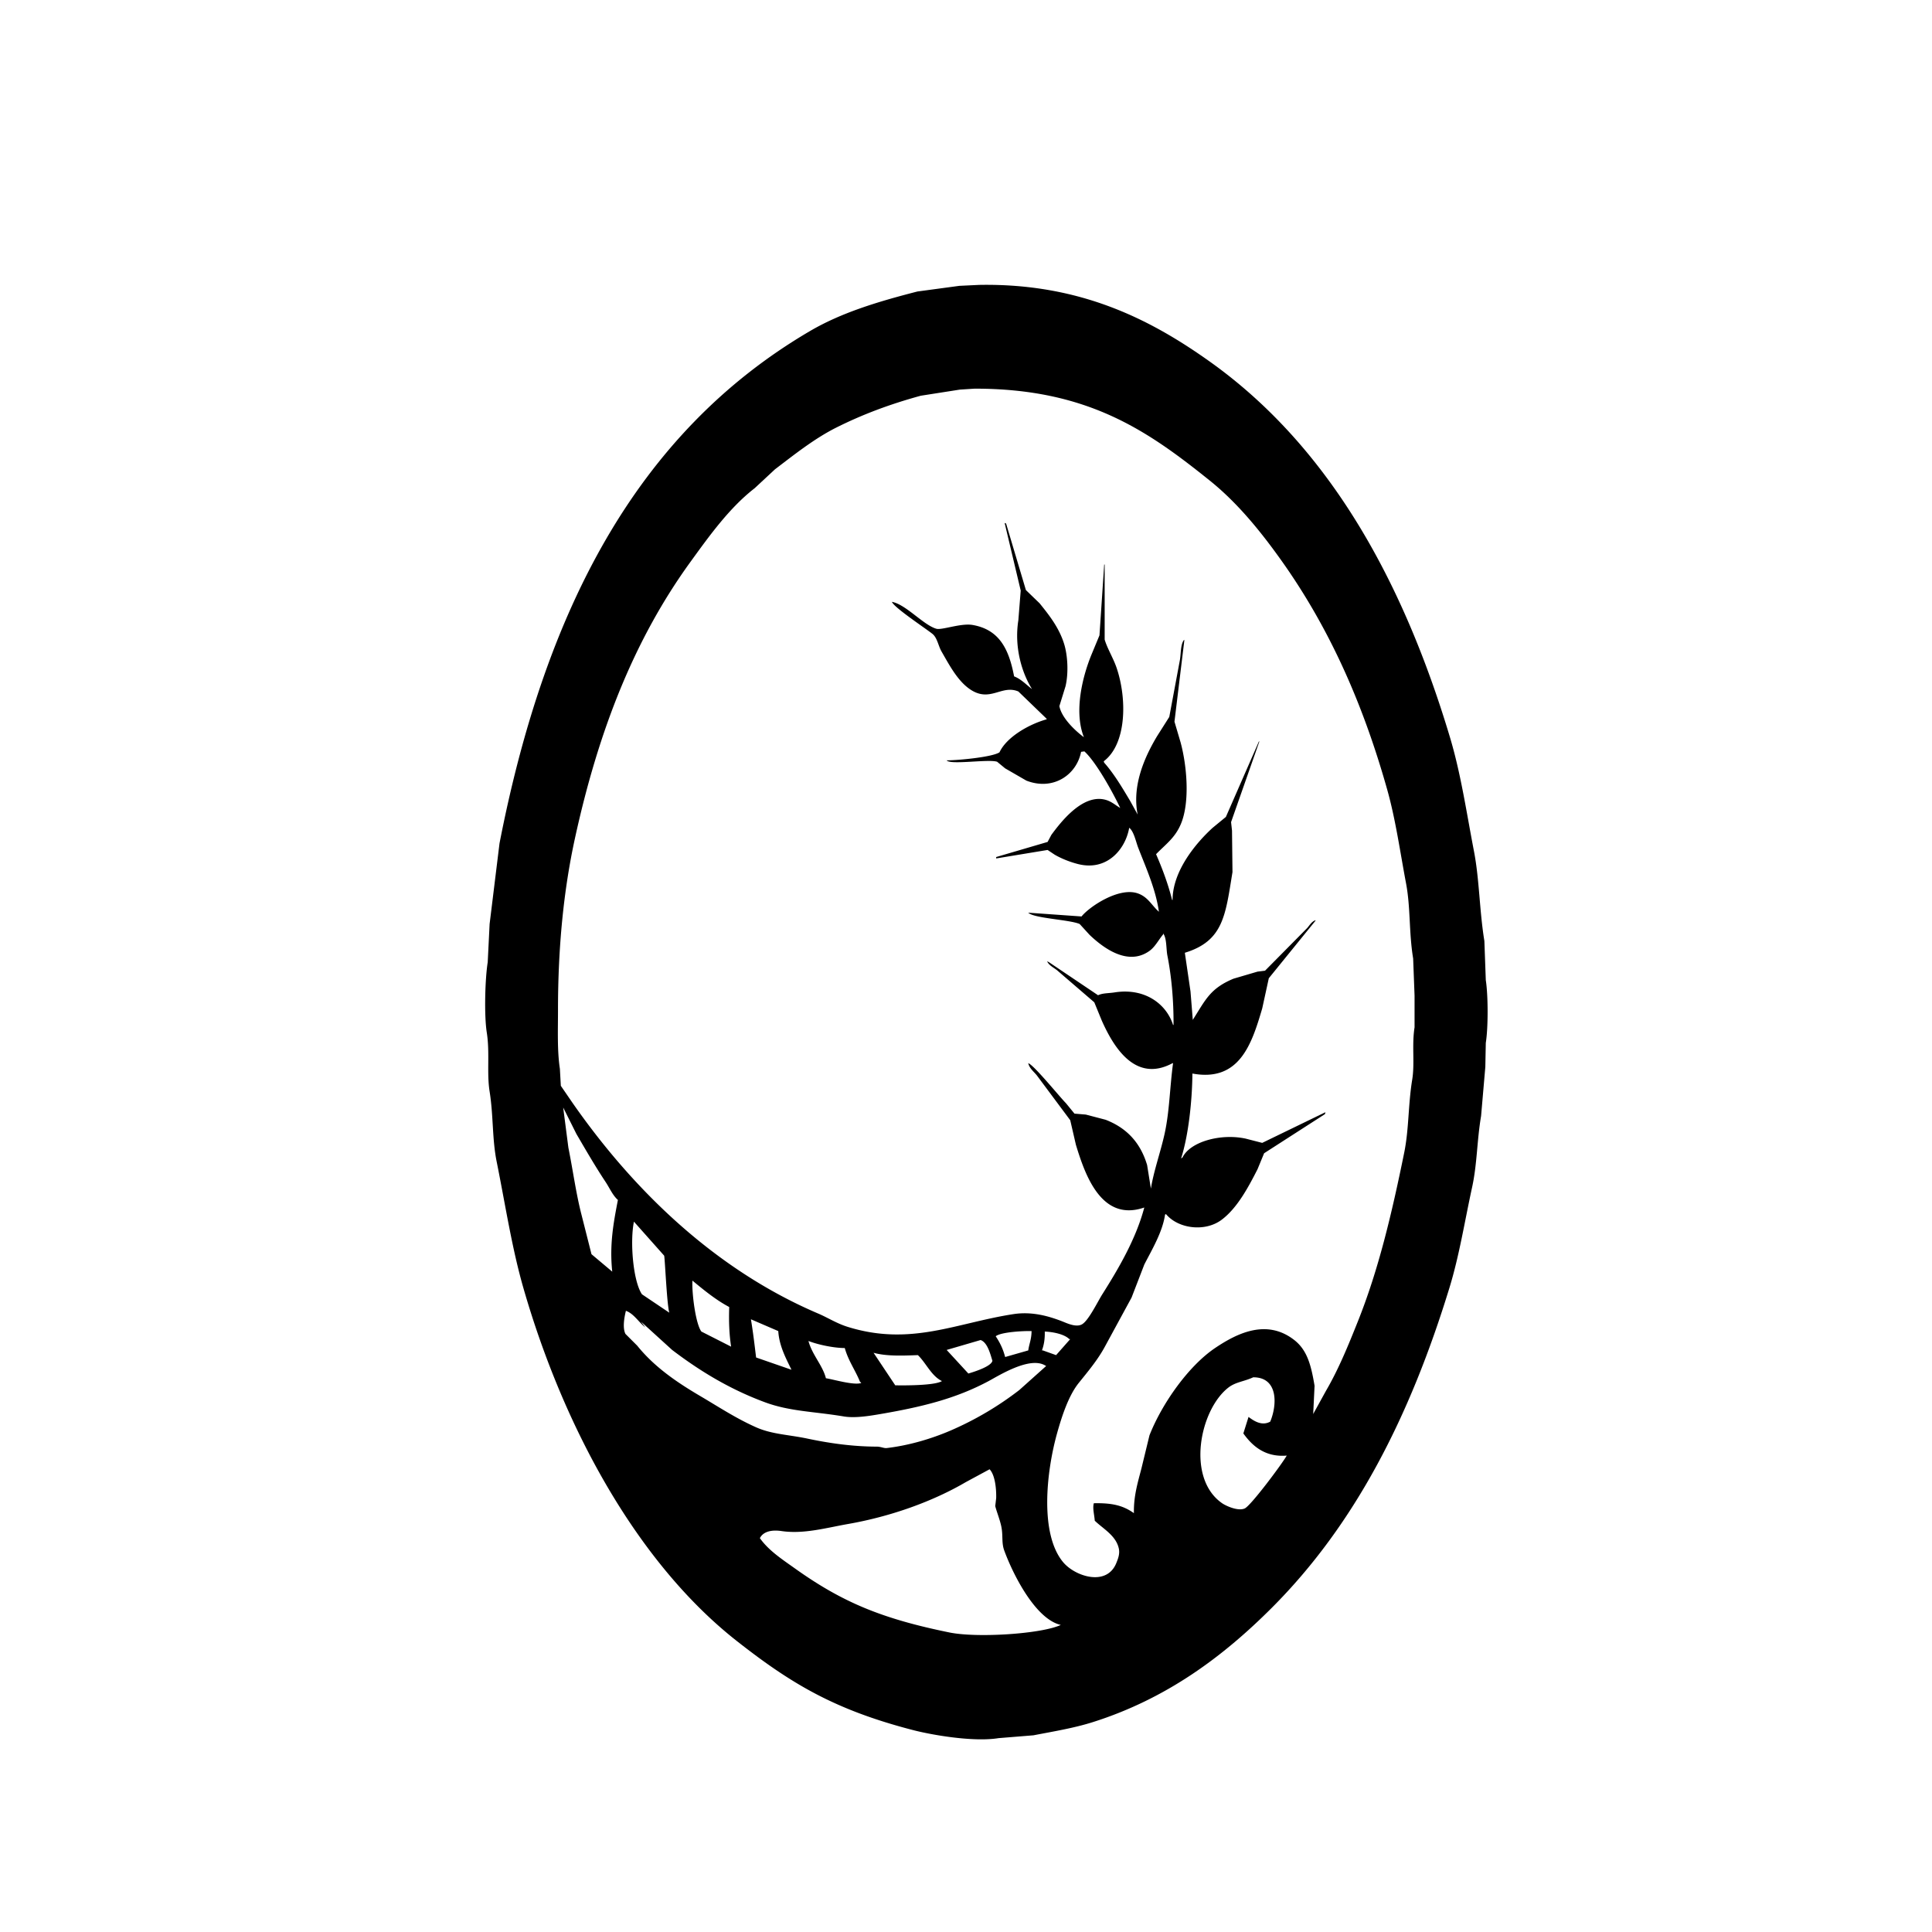 <svg xmlns="http://www.w3.org/2000/svg" width="4096" height="4096" viewBox="0 0 4096 4096">
  <defs>
    <style>
      .cls-1 {
        fill-rule: evenodd;
      }
    </style>
  </defs>
  <path id="Color_Fill_1" data-name="Color Fill 1" class="cls-1" d="M2076,604c214.59-3.846,363.73,73.7,488,162,253.02,179.786,410.19,464.01,510,797,23.15,77.25,34.59,156.72,51,242,11.5,59.78,11.49,125.69,22,190q1.5,41.49,3,83c5.07,32.13,5.2,100.93,0,133q-0.495,25.5-1,51-4.5,51.99-9,104c-8.87,52.35-8.24,101.61-19,151-15.86,72.75-27.18,145.04-48,213-83.36,272.11-199.68,501.71-377,679-103.11,103.09-222.62,192.44-379,242-39.9,12.65-81.96,19.48-126,28l-74,6c-53.04,8.67-141.06-6.67-181-17-166.31-43-258.54-98.29-374-189-211.64-166.26-367.15-453.08-452-747-24.69-85.53-38.22-175.68-57-269-9.82-48.8-6.74-97.34-15-149-6.3-39.4.75-82.23-6-125-5.77-36.58-3.66-114.11,2-149q1.995-40.5,4-81,10.5-85.485,21-171c95.56-490.83,289.08-869.688,658-1086,66.62-39.06,143.83-62.419,228-84l89-12Zm-10,220-31,2-83,13c-65.79,18.021-122.92,39.524-178,67-47.39,23.636-90.11,57.944-131,89l-43,40c-53.55,41.52-95.98,100.83-136,156-117.94,162.61-194.3,354.21-245,586q-36.03,164.685-36,364c0,42.56-1.85,86.38,4,125q1.005,18,2,36,12,17.505,24,35c128.6,184.96,302.21,354.38,522,448,19.93,8.49,38.74,20.74,62,28,133.93,41.81,230.16-8.37,352-27,39.84-6.09,75.8,4.94,102,15,10.32,3.96,31.27,14.53,44,6,13.8-9.24,32.18-47.45,42-63,33.82-53.54,71.34-117.05,89-184-91.63,31.7-126.01-70.86-145-133q-6-25.995-12-52-34.995-46.995-70-94c-6.09-8.27-16.55-15.47-19-27,12.21,4.21,66.23,71.04,80,85q9,10.995,18,22,12,1.005,24,2,21,5.505,42,11c44.63,17.3,73.74,48.3,88,96q4.005,24.99,8,50c6.09-37.89,20.32-76.8,29-116,10.55-47.64,10.94-97.57,18-150h-1c-78.65,42.35-124.78-33.38-150-90q-7.995-19.5-16-39-39.495-33.99-79-68c-6.91-5.45-17.41-10.46-21-19,1.33,0.67,2.67,1.33,4,2q51.99,34.995,104,70c9.89-4.75,22.02-3.96,35-6,64.41-10.13,110.03,24.76,124,69h1c0.38-51.2-4.27-102.73-13-147-2.83-14.36-1.12-36.88-9-47v2c-9.62,11.4-16.85,26.27-29,35-46.24,33.2-98.88-7.17-127-34q-10.5-11.505-21-23c-21-9.28-97.68-12.01-109-24q56.49,4.005,113,8c15.46-19.74,78.4-62.84,119-49,21.93,7.48,29.63,25.58,45,39-6.72-48.05-28.06-94.72-44-136-4.66-12.07-9.2-34.84-19-42-7.71,44.9-46.53,92.33-108,77-17.13-4.27-35.74-11.65-50-20q-7.5-4.995-15-10l-109,18v-3q54.495-16.005,109-32,4.005-7.5,8-15c18.16-24.45,66.12-88.89,116-74,12.01,3.58,20.3,11.37,30,17-15.7-33.11-51.01-97.22-76-120-2.33.33-4.67,0.67-7,1-9.49,48.64-58.98,83.12-116,61q-22.5-13.005-45-26l-17-14c-18.11-6.1-100.08,7.26-107-3,24.03,0.05,96.9-6.82,112-17,14.98-32.13,61.6-59.19,100-70v-1l-3-3q-28.5-27.495-57-55c-35.99-15.14-60.01,24.69-103-5-26.32-18.18-43.73-51.74-60-80-6.62-11.5-9-28.92-19-37-14.03-11.34-82.01-56.14-86-68,29.61,5.47,66.39,48.84,94,57,11.74,3.47,52.01-12.34,77-8,57.48,9.98,77.12,52.27,88,109,14.94,5.74,26.12,17.92,38,27-20.55-32.7-38.3-87.04-29-146q2.505-31.5,5-63-16.995-71.49-34-143h1c0.67,0.33,1.33.67,2,1l42,141q14.505,13.995,29,28c20.29,25.11,41.26,51.6,52,86,7.71,24.7,9.64,62.27,3,90q-6.495,21-13,42c4.59,25.33,34.04,52.7,52,66-21.83-54.97-2.52-129.84,16-175q8.505-20.505,17-41,4.995-74.985,10-150h1v159c5.55,18.79,18.15,39.18,25,59,22.64,65.51,22.05,162.21-27,199,0.33,1,.67,2,1,3,20.87,23.43,38.69,53.64,55,81q7.995,14.505,16,29c-13.14-64.41,17.9-127.26,41-166q13.005-20.505,26-41,10.995-58.995,22-118c3.01-13.72,1.36-35.15,9-45h1q-10.5,86.49-21,173,6.495,22.005,13,44c13.23,48.72,20.07,125.41,1,172-12.42,30.35-32.47,43.73-53,65,13.21,30.44,25.39,62.75,34,97h1c0.07-62.48,50.98-122.03,85-153q13.995-11.505,28-23,34.995-79.995,70-160h1q-30,85.485-60,171,1.005,9,2,18,0.495,43.995,1,88c-14.94,91.23-18.91,145.86-101,171q6,40.995,12,82,2.505,30.99,5,62v-2c26.91-42.22,36.31-66.18,86-87l51-15q7.995-1.005,16-2,43.5-43.995,87-88c6.71-6.2,10.45-15.63,20-19v1q-49.5,60.99-99,122Q2683,2106,2676,2138c-21.92,74.32-47.73,156.58-148,138-0.48,58.44-8.47,131.81-24,180,1-.67,2-1.33,3-2,15.88-33.24,80.61-51.56,134-40l35,9q66.99-32.49,134-65c-0.33,1.33-.67,2.67-1,4q-64.5,41.49-129,83Q2673,2462,2666,2479c-19.53,38.23-42.85,82.16-76,107-35.38,26.52-92.29,18.97-118-12-0.67.33-1.33,0.67-2,1-5.18,37.04-28.62,75.79-44,106q-13.5,34.995-27,70-27.99,51.495-56,103c-15.39,28.79-36.36,53.58-56,78-21.59,26.85-35.87,70.65-46,107-22.77,81.72-37,213.22,13,273,25.35,30.31,93.02,52.42,113,1,2.72-6.99,7.63-17.97,5-30-6.08-27.77-33.53-41.91-51-59-0.96-13.12-4.95-26.2-2-37,40.46-.89,62.75,5.34,85,21-0.78-36.72,8.62-66.23,16-95q8.505-34.995,17-70c26.52-67.47,82.79-147.1,139-185,46.93-31.65,109.58-62.57,168-17,27.68,21.59,35.78,54.1,43,97q-1.5,30.99-3,62v-2q13.5-24.495,27-49c26.75-45.8,47.26-96.06,68-148,43.56-109.06,71.63-227.42,98-357,10.27-50.47,8.23-101.27,17-155,5.71-34.95-1.07-73.07,5-111v-67q-1.5-39.495-3-79c-9.11-55.09-5.29-107.56-15-159-12.93-68.49-22.13-135.51-40-199-53.01-188.38-126.08-348.19-226-488-43.53-60.91-92.08-120.48-150-167C2433.14,913.074,2305.76,823.673,2066,824ZM1194,2348q5.505,42.495,11,85c9.98,49.68,16.24,97.6,28,143q10.5,41.49,21,83,22.005,18.495,44,37c-6.07-57.62,2.76-103.95,12-152-11.12-9.82-17.63-25.41-26-38-21.64-32.58-41.83-67.46-62-102Zm150,242c-8.67,42.13-1.94,125.96,17,154q28.995,19.5,58,39c-5.3-17.46-9.5-119.8-11-121Q1376.005,2626,1344,2590Zm124,125c-1.43,26.51,6.68,91.6,19,108q31.5,16.005,63,32c-4.08-27.35-5.03-53.43-4-84C1517.67,2755.98,1491.98,2734.82,1468,2715Zm-141,64c-3.02,11.87-7.74,35.77-1,49l25,25c36.1,44.81,82.94,76.99,134,107,38.84,22.83,75.1,46.92,118,66,33.55,14.93,68.88,15.52,109,24,43.15,9.12,93.25,16.85,147,17,8.72,0.02,14.82,3.72,21,3,48.07-5.62,95.58-20.08,135-37a679.7,679.7,0,0,0,146-86l57-51c-0.67-.33-1.33-0.67-2-1-32.88-20.09-98.63,21.58-120,33-69.89,37.33-141.78,55.17-236,71-19.26,3.24-48.69,7.74-71,4-63.61-10.67-114.23-10.5-167-30-74.97-27.7-138.71-66.63-197-111l-66-60,9,12C1354.36,2803.6,1344.08,2785.24,1327,2779Zm265,18c4.72,27.95,7.92,55.86,11,81q37.5,13.005,75,26c-11.37-23.58-26.07-50.28-28-82Q1621.005,2809.505,1592,2797Zm595,25c-20.12-.5-65.51,2.34-76,11,8.68,13.13,15.36,26.24,20,44q24.495-7.005,49-14C2181.89,2849.15,2186.84,2839.65,2187,2822Zm28,1c0.4,16.2-1.77,28.53-6,40h2q13.995,4.995,28,10,15-16.995,30-34h-2C2256.56,2828.75,2234.09,2823.91,2215,2823Zm-136,18-72,21q22.995,24.99,46,50c11.76-3.45,48.62-14.88,51-27C2099.29,2869.76,2093.41,2846.1,2079,2841Zm-365,2c7.58,29.11,30.18,51.78,37,79,16.02,2.43,60.02,15.64,75,10l-3-3c-9.2-23.26-24.49-43.88-32-71C1767.9,2857.83,1735.34,2851.21,1714,2843Zm138,25q22.995,34.5,46,69c23.83,0.43,84.53.29,99-9-22.56-10.94-33.65-38.41-51-55C1914.56,2874.08,1879.49,2875.7,1852,2868Zm805,52c-20.05,9.24-37.55,9.9-53,22-60.6,47.46-89.44,192.02-13,245,7.98,5.53,33.79,17.52,48,11,13.17-6.04,79.41-94.9,89-112-46,3.8-73.06-20.55-92-47q5.505-17.505,11-35c12.16,9.23,28.64,19.58,46,10C2708.17,2977.59,2709.67,2919.81,2657,2920Zm-559,195q-24.99,13.5-50,27c-69.63,40.8-158.36,72.92-250,89-46.22,8.11-93.95,21.91-141,15-22.54-3.31-39.27,1.64-46,15,18.76,26.5,47.57,45.14,74,64,100.02,71.37,183.57,106.59,328,136,58.52,11.91,194.69,3.24,236-16-53.69-12.18-101.4-107.02-120-158-5.91-16.2-2.22-31.14-6-50-3-14.97-9.83-31.38-13-44q1.005-8.505,2-17C2112.54,3154.28,2108.99,3126.18,2098,3115Z"/>
</svg>
